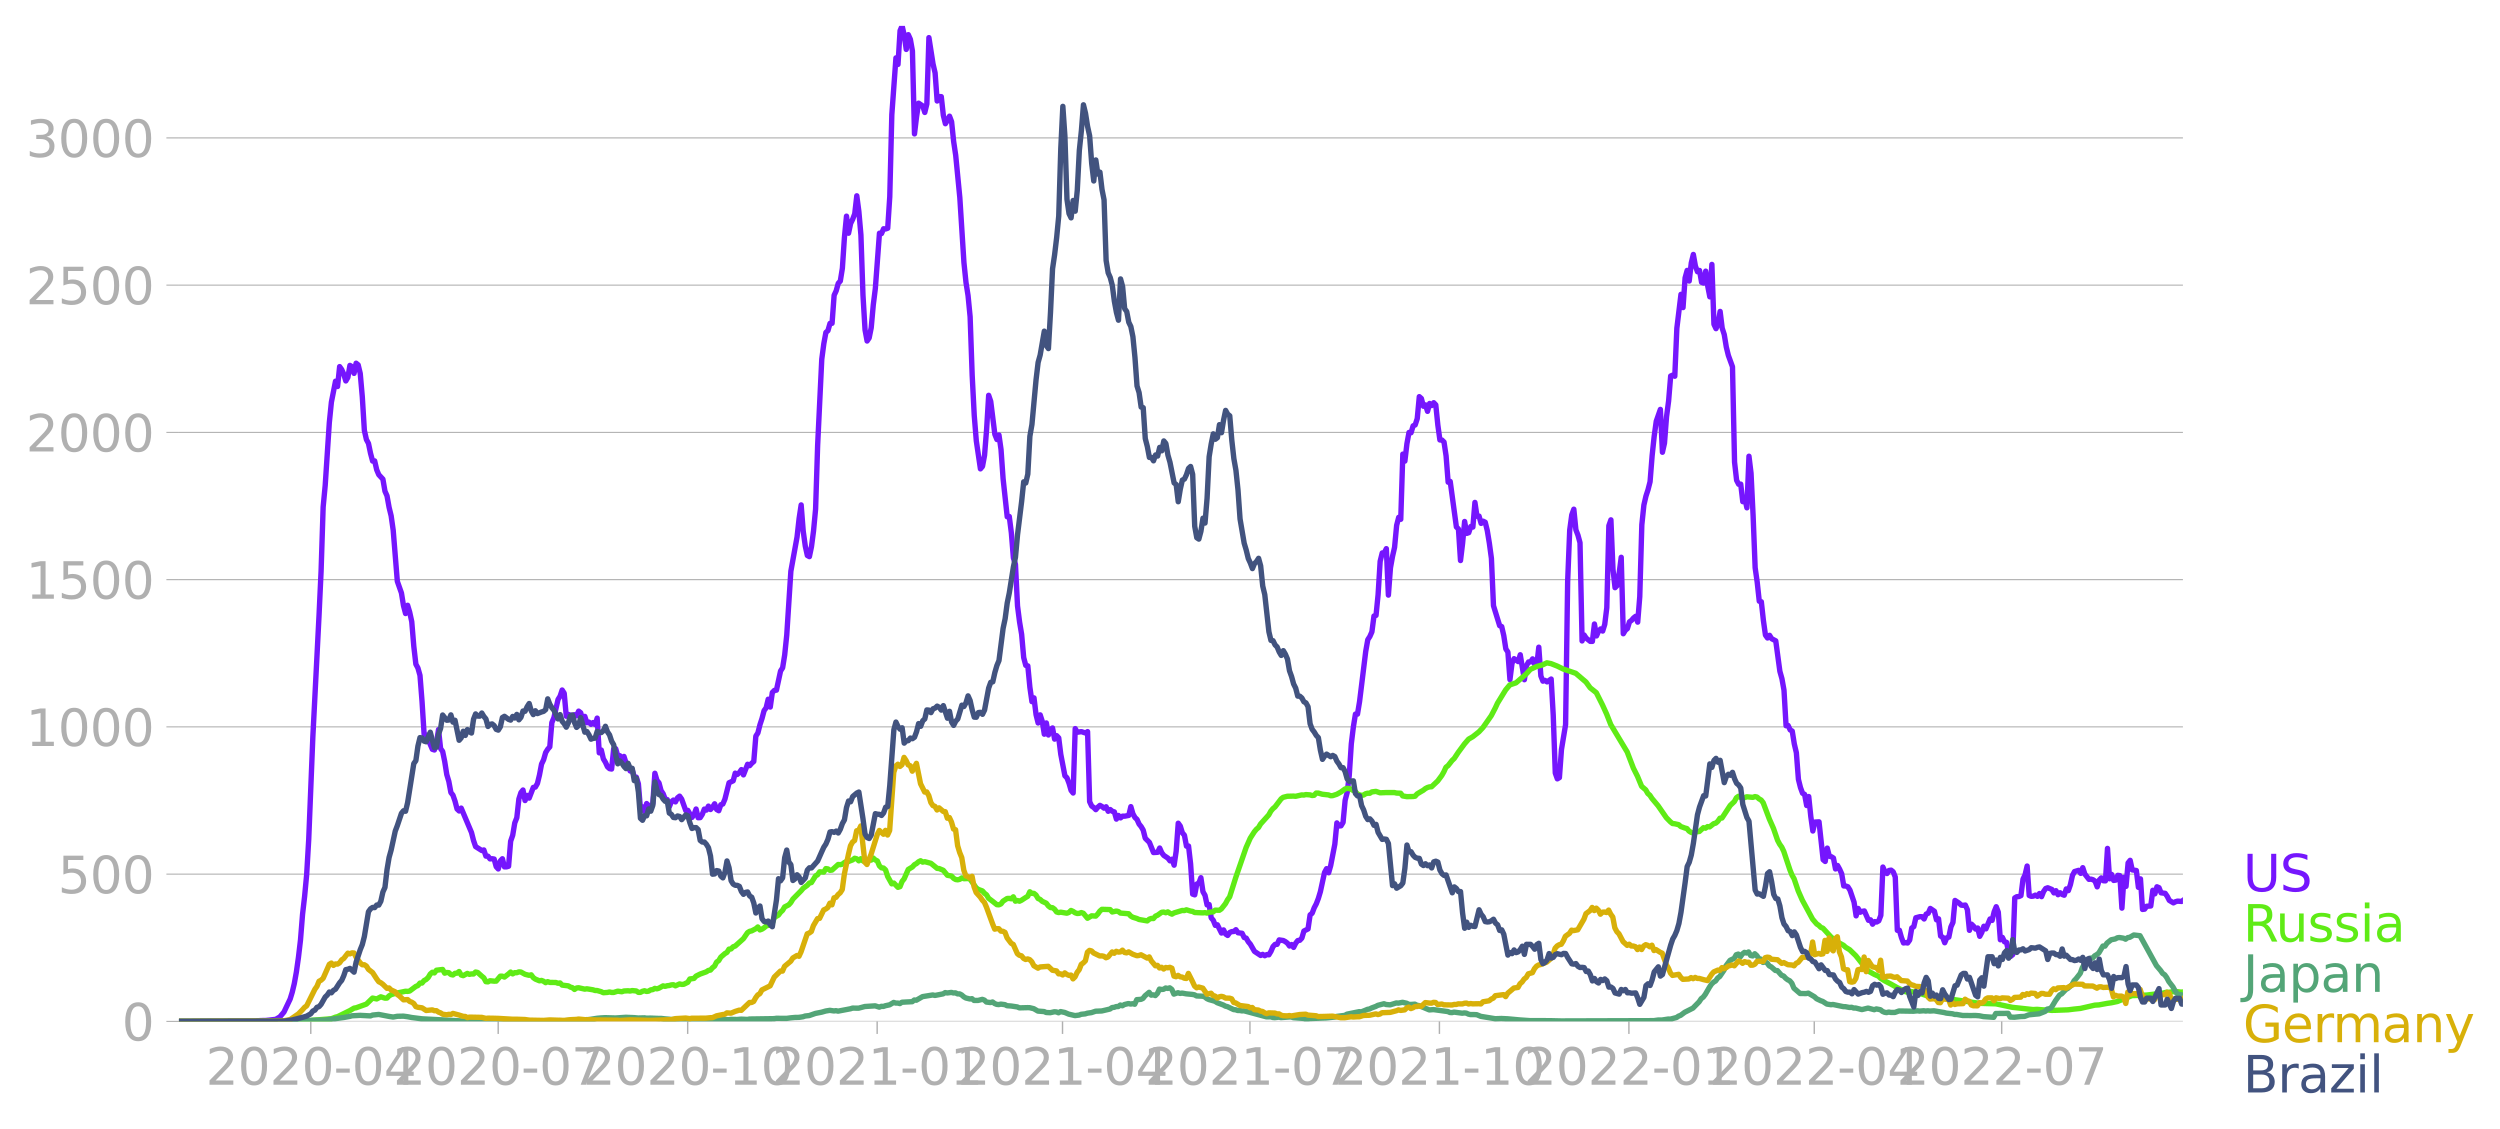 <svg xmlns:xlink="http://www.w3.org/1999/xlink" width="928.157" height="419.069" viewBox="0 0 696.117 314.302" xmlns="http://www.w3.org/2000/svg"><defs><style>*{stroke-linejoin:round;stroke-linecap:butt}</style></defs><g id="figure_1"><path d="M0 314.302h696.117V0H0v314.302z" style="fill:none" id="patch_1"/><g id="axes_1"><path d="M49.83 284.4h558V7.2h-558v277.2z" style="fill:none" id="patch_2"/><g id="matplotlib.axis_1"><g id="xtick_1"><g id="line2d_1"><defs><path id="m1619342233" d="M0 0v3.5" style="stroke:#b0b0b0;stroke-width:.4"/></defs><use xlink:href="#m1619342233" x="86.533" y="284.4" style="fill:#b0b0b0;stroke:#b0b0b0;stroke-width:.4"/></g><g style="fill:#b0b0b0" transform="matrix(.14 0 0 -.14 57.285 302.038)" id="text_1"><defs><path id="DejaVuSans-32" d="M1228 531h2203V0H469v531q359 372 979 998 621 627 780 809 303 340 423 576 121 236 121 464 0 372-261 606-261 235-680 235-297 0-627-103-329-103-704-313v638q381 153 712 231 332 78 607 78 725 0 1156-363 431-362 431-968 0-288-108-546-107-257-392-607-78-91-497-524-418-433-1181-1211z" transform="scale(.016)"/><path id="DejaVuSans-30" d="M2034 4250q-487 0-733-480-245-479-245-1442 0-959 245-1439 246-480 733-480 491 0 736 480 246 480 246 1439 0 963-246 1442-245 480-736 480zm0 500q785 0 1199-621 414-620 414-1801 0-1178-414-1799Q2819-91 2034-91q-784 0-1198 620-414 621-414 1799 0 1181 414 1801 414 621 1198 621z" transform="scale(.016)"/><path id="DejaVuSans-2d" d="M313 2009h1684v-512H313v512z" transform="scale(.016)"/><path id="DejaVuSans-34" d="M2419 4116 825 1625h1594v2491zm-166 550h794V1625h666v-525h-666V0h-628v1100H313v609l1940 2957z" transform="scale(.016)"/></defs><use xlink:href="#DejaVuSans-32"/><use xlink:href="#DejaVuSans-30" x="63.623"/><use xlink:href="#DejaVuSans-32" x="127.246"/><use xlink:href="#DejaVuSans-30" x="190.869"/><use xlink:href="#DejaVuSans-2d" x="254.492"/><use xlink:href="#DejaVuSans-30" x="290.576"/><use xlink:href="#DejaVuSans-34" x="354.199"/></g></g><g id="xtick_2"><use xlink:href="#m1619342233" x="138.72" y="284.4" style="fill:#b0b0b0;stroke:#b0b0b0;stroke-width:.4" id="line2d_2"/><g style="fill:#b0b0b0" transform="matrix(.14 0 0 -.14 109.472 302.038)" id="text_2"><defs><path id="DejaVuSans-37" d="M525 4666h3000v-269L1831 0h-659l1594 4134H525v532z" transform="scale(.016)"/></defs><use xlink:href="#DejaVuSans-32"/><use xlink:href="#DejaVuSans-30" x="63.623"/><use xlink:href="#DejaVuSans-32" x="127.246"/><use xlink:href="#DejaVuSans-30" x="190.869"/><use xlink:href="#DejaVuSans-2d" x="254.492"/><use xlink:href="#DejaVuSans-30" x="290.576"/><use xlink:href="#DejaVuSans-37" x="354.199"/></g></g><g id="xtick_3"><use xlink:href="#m1619342233" x="191.481" y="284.4" style="fill:#b0b0b0;stroke:#b0b0b0;stroke-width:.4" id="line2d_3"/><g style="fill:#b0b0b0" transform="matrix(.14 0 0 -.14 162.233 302.038)" id="text_3"><defs><path id="DejaVuSans-31" d="M794 531h1031v3560L703 3866v575l1116 225h631V531h1031V0H794v531z" transform="scale(.016)"/></defs><use xlink:href="#DejaVuSans-32"/><use xlink:href="#DejaVuSans-30" x="63.623"/><use xlink:href="#DejaVuSans-32" x="127.246"/><use xlink:href="#DejaVuSans-30" x="190.869"/><use xlink:href="#DejaVuSans-2d" x="254.492"/><use xlink:href="#DejaVuSans-31" x="290.576"/><use xlink:href="#DejaVuSans-30" x="354.199"/></g></g><g id="xtick_4"><use xlink:href="#m1619342233" x="244.241" y="284.4" style="fill:#b0b0b0;stroke:#b0b0b0;stroke-width:.4" id="line2d_4"/><g style="fill:#b0b0b0" transform="matrix(.14 0 0 -.14 214.993 302.038)" id="text_4"><use xlink:href="#DejaVuSans-32"/><use xlink:href="#DejaVuSans-30" x="63.623"/><use xlink:href="#DejaVuSans-32" x="127.246"/><use xlink:href="#DejaVuSans-31" x="190.869"/><use xlink:href="#DejaVuSans-2d" x="254.492"/><use xlink:href="#DejaVuSans-30" x="290.576"/><use xlink:href="#DejaVuSans-31" x="354.199"/></g></g><g id="xtick_5"><use xlink:href="#m1619342233" x="295.855" y="284.4" style="fill:#b0b0b0;stroke:#b0b0b0;stroke-width:.4" id="line2d_5"/><g style="fill:#b0b0b0" transform="matrix(.14 0 0 -.14 266.607 302.038)" id="text_5"><use xlink:href="#DejaVuSans-32"/><use xlink:href="#DejaVuSans-30" x="63.623"/><use xlink:href="#DejaVuSans-32" x="127.246"/><use xlink:href="#DejaVuSans-31" x="190.869"/><use xlink:href="#DejaVuSans-2d" x="254.492"/><use xlink:href="#DejaVuSans-30" x="290.576"/><use xlink:href="#DejaVuSans-34" x="354.199"/></g></g><g id="xtick_6"><use xlink:href="#m1619342233" x="348.042" y="284.4" style="fill:#b0b0b0;stroke:#b0b0b0;stroke-width:.4" id="line2d_6"/><g style="fill:#b0b0b0" transform="matrix(.14 0 0 -.14 318.794 302.038)" id="text_6"><use xlink:href="#DejaVuSans-32"/><use xlink:href="#DejaVuSans-30" x="63.623"/><use xlink:href="#DejaVuSans-32" x="127.246"/><use xlink:href="#DejaVuSans-31" x="190.869"/><use xlink:href="#DejaVuSans-2d" x="254.492"/><use xlink:href="#DejaVuSans-30" x="290.576"/><use xlink:href="#DejaVuSans-37" x="354.199"/></g></g><g id="xtick_7"><use xlink:href="#m1619342233" x="400.802" y="284.4" style="fill:#b0b0b0;stroke:#b0b0b0;stroke-width:.4" id="line2d_7"/><g style="fill:#b0b0b0" transform="matrix(.14 0 0 -.14 371.554 302.038)" id="text_7"><use xlink:href="#DejaVuSans-32"/><use xlink:href="#DejaVuSans-30" x="63.623"/><use xlink:href="#DejaVuSans-32" x="127.246"/><use xlink:href="#DejaVuSans-31" x="190.869"/><use xlink:href="#DejaVuSans-2d" x="254.492"/><use xlink:href="#DejaVuSans-31" x="290.576"/><use xlink:href="#DejaVuSans-30" x="354.199"/></g></g><g id="xtick_8"><use xlink:href="#m1619342233" x="453.563" y="284.4" style="fill:#b0b0b0;stroke:#b0b0b0;stroke-width:.4" id="line2d_8"/><g style="fill:#b0b0b0" transform="matrix(.14 0 0 -.14 424.315 302.038)" id="text_8"><use xlink:href="#DejaVuSans-32"/><use xlink:href="#DejaVuSans-30" x="63.623"/><use xlink:href="#DejaVuSans-32" x="127.246"/><use xlink:href="#DejaVuSans-32" x="190.869"/><use xlink:href="#DejaVuSans-2d" x="254.492"/><use xlink:href="#DejaVuSans-30" x="290.576"/><use xlink:href="#DejaVuSans-31" x="354.199"/></g></g><g id="xtick_9"><use xlink:href="#m1619342233" x="505.176" y="284.4" style="fill:#b0b0b0;stroke:#b0b0b0;stroke-width:.4" id="line2d_9"/><g style="fill:#b0b0b0" transform="matrix(.14 0 0 -.14 475.928 302.038)" id="text_9"><use xlink:href="#DejaVuSans-32"/><use xlink:href="#DejaVuSans-30" x="63.623"/><use xlink:href="#DejaVuSans-32" x="127.246"/><use xlink:href="#DejaVuSans-32" x="190.869"/><use xlink:href="#DejaVuSans-2d" x="254.492"/><use xlink:href="#DejaVuSans-30" x="290.576"/><use xlink:href="#DejaVuSans-34" x="354.199"/></g></g><g id="xtick_10"><use xlink:href="#m1619342233" x="557.363" y="284.4" style="fill:#b0b0b0;stroke:#b0b0b0;stroke-width:.4" id="line2d_10"/><g style="fill:#b0b0b0" transform="matrix(.14 0 0 -.14 528.115 302.038)" id="text_10"><use xlink:href="#DejaVuSans-32"/><use xlink:href="#DejaVuSans-30" x="63.623"/><use xlink:href="#DejaVuSans-32" x="127.246"/><use xlink:href="#DejaVuSans-32" x="190.869"/><use xlink:href="#DejaVuSans-2d" x="254.492"/><use xlink:href="#DejaVuSans-30" x="290.576"/><use xlink:href="#DejaVuSans-37" x="354.199"/></g></g></g><g id="matplotlib.axis_2"><g id="ytick_1"><path d="M49.83 284.4h558" clip-path="url(#pe554ccdfec)" style="fill:none;stroke:#b0b0b0;stroke-width:.3;stroke-linecap:square" id="line2d_11"/><g id="line2d_12"><defs><path id="m7ef4604042" d="M0 0h-3.5" style="stroke:#b0b0b0;stroke-width:.3"/></defs><use xlink:href="#m7ef4604042" x="49.83" y="284.4" style="fill:#b0b0b0;stroke:#b0b0b0;stroke-width:.3"/></g><use xlink:href="#DejaVuSans-30" style="fill:#b0b0b0" transform="matrix(.14 0 0 -.14 33.922 289.719)" id="text_11"/></g><g id="ytick_2"><path d="M49.83 243.4h558" clip-path="url(#pe554ccdfec)" style="fill:none;stroke:#b0b0b0;stroke-width:.3;stroke-linecap:square" id="line2d_13"/><use xlink:href="#m7ef4604042" x="49.83" y="243.399" style="fill:#b0b0b0;stroke:#b0b0b0;stroke-width:.3" id="line2d_14"/><g style="fill:#b0b0b0" transform="matrix(.14 0 0 -.14 16.108 248.718)" id="text_12"><defs><path id="DejaVuSans-35" d="M691 4666h2478v-532H1269V2991q137 47 274 70 138 23 276 23 781 0 1237-428 457-428 457-1159 0-753-469-1171Q2575-91 1722-91q-294 0-599 50Q819 9 494 109v635q281-153 581-228t634-75q541 0 856 284 316 284 316 772 0 487-316 771-315 285-856 285-253 0-505-56-251-56-513-175v2344z" transform="scale(.016)"/></defs><use xlink:href="#DejaVuSans-35"/><use xlink:href="#DejaVuSans-30" x="63.623"/><use xlink:href="#DejaVuSans-30" x="127.246"/></g></g><g id="ytick_3"><path d="M49.83 202.399h558" clip-path="url(#pe554ccdfec)" style="fill:none;stroke:#b0b0b0;stroke-width:.3;stroke-linecap:square" id="line2d_15"/><use xlink:href="#m7ef4604042" x="49.83" y="202.399" style="fill:#b0b0b0;stroke:#b0b0b0;stroke-width:.3" id="line2d_16"/><g style="fill:#b0b0b0" transform="matrix(.14 0 0 -.14 7.2 207.717)" id="text_13"><use xlink:href="#DejaVuSans-31"/><use xlink:href="#DejaVuSans-30" x="63.623"/><use xlink:href="#DejaVuSans-30" x="127.246"/><use xlink:href="#DejaVuSans-30" x="190.869"/></g></g><g id="ytick_4"><path d="M49.83 161.398h558" clip-path="url(#pe554ccdfec)" style="fill:none;stroke:#b0b0b0;stroke-width:.3;stroke-linecap:square" id="line2d_17"/><use xlink:href="#m7ef4604042" x="49.83" y="161.398" style="fill:#b0b0b0;stroke:#b0b0b0;stroke-width:.3" id="line2d_18"/><g style="fill:#b0b0b0" transform="matrix(.14 0 0 -.14 7.2 166.717)" id="text_14"><use xlink:href="#DejaVuSans-31"/><use xlink:href="#DejaVuSans-35" x="63.623"/><use xlink:href="#DejaVuSans-30" x="127.246"/><use xlink:href="#DejaVuSans-30" x="190.869"/></g></g><g id="ytick_5"><path d="M49.83 120.397h558" clip-path="url(#pe554ccdfec)" style="fill:none;stroke:#b0b0b0;stroke-width:.3;stroke-linecap:square" id="line2d_19"/><use xlink:href="#m7ef4604042" x="49.83" y="120.397" style="fill:#b0b0b0;stroke:#b0b0b0;stroke-width:.3" id="line2d_20"/><g style="fill:#b0b0b0" transform="matrix(.14 0 0 -.14 7.2 125.716)" id="text_15"><use xlink:href="#DejaVuSans-32"/><use xlink:href="#DejaVuSans-30" x="63.623"/><use xlink:href="#DejaVuSans-30" x="127.246"/><use xlink:href="#DejaVuSans-30" x="190.869"/></g></g><g id="ytick_6"><path d="M49.83 79.396h558" clip-path="url(#pe554ccdfec)" style="fill:none;stroke:#b0b0b0;stroke-width:.3;stroke-linecap:square" id="line2d_21"/><use xlink:href="#m7ef4604042" x="49.83" y="79.396" style="fill:#b0b0b0;stroke:#b0b0b0;stroke-width:.3" id="line2d_22"/><g style="fill:#b0b0b0" transform="matrix(.14 0 0 -.14 7.2 84.715)" id="text_16"><use xlink:href="#DejaVuSans-32"/><use xlink:href="#DejaVuSans-35" x="63.623"/><use xlink:href="#DejaVuSans-30" x="127.246"/><use xlink:href="#DejaVuSans-30" x="190.869"/></g></g><g id="ytick_7"><path d="M49.83 38.396h558" clip-path="url(#pe554ccdfec)" style="fill:none;stroke:#b0b0b0;stroke-width:.3;stroke-linecap:square" id="line2d_23"/><use xlink:href="#m7ef4604042" x="49.83" y="38.396" style="fill:#b0b0b0;stroke:#b0b0b0;stroke-width:.3" id="line2d_24"/><g style="fill:#b0b0b0" transform="matrix(.14 0 0 -.14 7.2 43.715)" id="text_17"><defs><path id="DejaVuSans-33" d="M2597 2516q453-97 707-404 255-306 255-756 0-690-475-1069Q2609-91 1734-91q-293 0-604 58T488 141v609q262-153 574-231 313-78 654-78 593 0 904 234t311 681q0 413-289 645-289 233-804 233h-544v519h569q465 0 712 186t247 536q0 359-255 551-254 193-729 193-260 0-557-57-297-56-653-174v562q360 100 674 150t592 50q719 0 1137-327 419-326 419-882 0-388-222-655t-631-370z" transform="scale(.016)"/></defs><use xlink:href="#DejaVuSans-33"/><use xlink:href="#DejaVuSans-30" x="63.623"/><use xlink:href="#DejaVuSans-30" x="127.246"/><use xlink:href="#DejaVuSans-30" x="190.869"/></g></g></g><path d="m49.83 284.4 20.072-.082 2.867-.152 1.147-.012 1.147-.117 1.72-.211 1.148-.668 1.147-1.37 1.72-3.632.574-1.874.573-2.413.574-3.198.573-4.042.574-4.873.573-7.146.574-5.002.573-6.092.573-9.793 1.147-28.536 1.72-33.75.574-12.37.574-17.888.573-6.033 1.147-17.49.574-5.67 1.147-5.834.573 1.465.574-5.53.573.809.574 1.288.573 1.886.574-.984.573-3.338.574.351.573 1.863.574-2.823.573.468.574 2.39.573 6.466.574 9.372.573 2.565.574 1.066.573 2.765.574 2.155.573-.046.573 2.483.574 1.359 1.147 1.242.573 3.35.574 1.3.573 3.187.574 2.366.573 4.03 1.147 14.21 1.147 3.256.574 3.538.573 2.179.574-2.296.573 1.92.574 2.637.573 6.876.574 4.967.573 1.066.574 2.062.573 7.286.574 9.079.573.21 1.72 3.995.574.188.574-1.957.573-3.725.573 5.295.574.797.573 2.8.574 3.631.573 1.91.574 3.104.573.726.574 1.664.573 2.19.574.55.573-.796 2.868 6.795.573 2.249.574 1.675 1.72 1.09.574-.153.573 1.71.574.024.573.75.574-.047.573.093.574 2.133.573.62.574-2.237.573-.598.573 2.25h.574l.573-.164.574-6.97.573-1.652.574-3.444.573-1.453.574-5.213.573-1.78.574-.715.573 2.929.574-1.418.573.738 1.147-2.975.574-.094.573-1.007.574-2.367.573-3.034.574-1.195.573-2.015.574-.925.573-.656.574-6.76.573-1.358 1.147-5.06.574-.926.573-1.722.574.902.573 6.396.573-.504.574.2.573 1.276.574-1.394.573.305.574-1.3.573.444.574 2.11.573-1.09.574 1.757.573-.164.574.62.573-.491.574.562.573-1.804.574 9.664.573-.773.574 2.46.573.937.574 1.266.573.515.574.105.573-5.564.574-.082.573 1.992.574-.059.573.773.574-.562.573 1.792 1.147 2.25.573-.317.574 1.968.573.07.574 1.851.573 6.959.574-.55.573 1.323.574-2.226 1.147 1.125.573-1.148.574-8.411.573 1.968.574.703.573 2.155.574.855.573 1.511.574.13.573 2.002.574-1.382.573-.48.574.504.573-1.137.574-.457.573.82 1.147 3.21.574-.07 1.147 1.968.573-.762.574-1.581.573 2.425.573-.035.574-.902.573-1.465.574.27.573-1.101.574.937.573-.621.574-.96.573 1.58.574.34.573-1.651.574-.223.573-1.359 1.147-4.545 1.147-.55.574-2.132.573.363.574-.516.573-.832.574 1.465 1.147-2.952.573.386.574-.667.573-.492.574-7.064.573-.89.574-2.285.573-1.745.573-2.18.574-.784.573-2.39.574 2.179.573-4.053.574-.586.573-.07 1.147-5.33.574-.89.573-3.574.574-5.54 1.147-17.783 1.72-9.512.574-5.155.573-3.795.574 7.321.573 4.147.574 2.613.573.316.574-2.753.573-4.381.574-6.092.573-17.817 1.147-23.921.574-4.335.573-3.116.573-.515.574-2.003.573-.036.574-7.813.573-1.23.574-2.085.573-.633.574-3.561.573-8.599.574-5.904.573 4.745.574-2.706.573-1.172.574-1.534.573-5.002.574 4.346.573 6.548.574 16.763.573 9.665.574 3.104.573-.843.574-2.859.573-6.349.574-4.58 1.147-15.381.573.093.574-1.335.573.059.574-.2.573-8.762.573-22.855 1.147-15.815.574 1.816.573-9.395.574-1.347.573 2.589.574 3.971.573-4.1.574 1.289.573 3.256.574 23.078.573-4.768.574-3.784 1.147.773.573 1.804.574-2.366.573-18.462 1.147 7.322.574 2.495.573 7.825.574-1.23.573.023.574 5.202.573 2.33.574-.936.573-1.16.574 1.523.573 5.506.573 3.854 1.147 11.785 1.147 18.098.574 5.565.573 3.631.574 5.893.573 16.295.574 11.187.573 7.064 1.147 7.802.574-.68.573-3.08.574-7.229.573-9.488.574 1.687 1.147 9.172.573 1.44.574-1.253.573 4.054.574 8.118 1.147 10.601.573-.082.574 4.51.573 7.03.574 1.791.573 11.563.574 4.486.573 3.433.573 6.466.574 2.179.573.14.574 5.952.573 4.006.574-1.043.573 4.674.574 2.308.573-2.25.574 1.77.573 3.608.574-3.128.573 3.35.574-1.558.573-.398.574 3.104.573-.96.574.62.573 4.581 1.147 5.963.574.574.573 1.511.574 2.003.573.715.574-17.935.573 1.019 1.147-.176 1.147.387.573-.387.574 19.505.573 1.23.574.387.573.597.574-.68.573-.503.574.316.573.457.574-.387.573 1.254.574-.48.573.48.574.176.573 2.003.574-1.008.573.668.574-.48.573.011 1.147-.222.574-2.437.573 1.992.574 1.03.573.54.574 1.288.573.703.574.984.573 2.273 1.147 1.136 1.147 2.835 1.147-.07.573-1.184.574 1.312.573.738 1.147.762.574.75.573-.457.574 1.663.573-3.877.574-7.802.573.796.574 1.875.573.667.574 3.046.573-.035.574 4.967.573 8.423.574.199.573-3 .574-.257.573-1.511.574 3.9.573 1.008.574 2.671.573-.105.574 3.702.573.68.573 1.417.574-.164 1.147 2.296.573-.867.574 1.148.573.386.574-.82.573-.246.574-.035.573-.492.574.844 1.147.152.573 1.171.574.176.573 1.007.574.68 1.147 2.003 1.72 1.136.574-.304.573.375.574-.317.573.059.574-.949.573-1.335.574-.61.573-.023.573-1.23 1.147.176.574.304.573.434.574.785.573-.41.574.796.573-1.148.574-.75.573-.082.574-.609.573-1.968 1.147-.585.574-3.913.573-.457.574-1.523.573-1.09.574-1.499.573-1.91 1.147-5.318.574-1.066.573 1.137.574-2.015 1.147-5.94.573-5.927.574.855.573-.047.573-.949.574-6.15.573-2.202.574-4.686.573-8.832.574-4.721.573-3.562h.574l.573-3.467 1.72-13.999.574-3.257.574-.89.573-1.3.574-4.405.573-.176.574-5.751.573-9.302.574-2.33.573-.024.574-1.172.573 12.933.574-7.59.573-3.187.574-2.53.573-6.104.574-2.237.573.539.574-18.146.573 1.944.574-4.873.573-3.104.573.082.574-1.921.573-.258.574-1.757.573-6.115.574.504.573 2.167.574-.375.573 1.792.574-2.19.573.574.574-.785.573.597.574 5.635.573 4.135.574.023.573.563.574 3.854.573 7.321.574-.21 1.72 12.675.574.574.573 8.774.574-4.721.573-6.15.574 3.315.573-.2.574-1.721.573.164.573-6.865.574 3.854.573-.047.574 2.027.573-.61.574.294.573 2.33.574 3.503.573 4.218.574 13.178 1.72 5.565.574.258.573 2.506.574 3.714.573.878.574 7.662.573-4.557.574-1.265 1.147.808.573-1.898 1.147 6.947.574-3.866.573-1.078.574-.011.573-.844.574 1.523.573.34.573-5.12.574 8.002.573 1.452.574-.21.573.41 1.147-.786.574 9.993.573 16.178.574 1.616.573-.34.574-7.825 1.147-6.923.573-39.841.574-14.327.573-4.24.574-1.582.573 5.728.574 1.5.573 2.109.574 27.341.573-1.652.574.879 1.147.902h.573l.574-4.838.573 3.315.574-1.3.573-.644.573.585.574-1.85.573-4.651.574-22.832.573-1.628.574 13.764.573 5.12.574-.586.573-3.444.574-4.428.573 21.285.574-.96.573-.48.574-1.864.573-.421.574-.668.573-.457.574 1.617.573-7.1.574-19.996.573-5.494.574-2.495.573-1.769.574-2.237.573-7.24.574-5.424.573-4.182 1.147-3.292.574 11.926.573-2.542.573-7.38.574-4.358.573-6.947.574-.246.573.305.574-13.355 1.147-9.442.573 3.679.574-8.26.573-2.084.574 2.952.573-5.026.574-2.366.573 3.21.574 1.593.573-.352.574 3.304.573.21.574-3.315.573 4.183.574 2.963.573-9.02.574 16.658.573 1.218.574-1.358.573-3.433.574 4.65.573 1.782.574 3.49.573 2.332 1.147 3.163.573 26.533.574 5.072.573 1.101.574-.035.573 4.885.574-.855.573 2.565.574-14.361.573 4.72.574 11.727.573 14.608.574 4.03.573 5.283.574.152.573 5.201.574 4.089.573.796.574-.738.573.937 1.147.598 1.147 8.493.574 2.05.573 3.21.574 9.887.573-.07.574 1.23.573.327.574 3.585.573 2.437.573 7.415.574 2.296.573 1.57.574.316.573 3.104.574-2.495.573 5.53.574 4.064.573-2.483 1.147-.07 1.147 10.554.574.48.573-3.713.574 2.25.573.151.574.364.573 3.034.574-.96.573 1.03.574 1.277.573 3.385.574.024.573.21.574.914 1.147 3.374.573 3.807.574-2.05.573 1.043.573-.246.574-.106 1.147 2.601.573-.129.574 1.207.573-.715.574.106.573-.34.574-1.511.573-13.448.574 1.312.573.492.574-.856.573-.082.574.469.573 1.43.574 14.853.573-.023.574 2.038.573 1.5.574-.083.573.094.574-.808.573-3.362.574-.387.573-2.472 1.147-.304.574.023.573.621.573-1.359.574-.234.573-1.335 1.147.784.574 2.379.573-.282.574 4.803.573.328.574 1.535.573-1.37.574-.2.573-2.835.574-1.265.573-6.103 1.147.75.574.55.573.059.574-.082.573 1.3.574 5.74.573-1.71.574.562.573.797.574-.293.573 2.308.574-1.078.573-1.722.574.726 1.146-2.753.574.399.573-2.402.574-1.406.573 1.5.574 7.696.573-.656.574 1.218.573.153.574 2.577.573 1.335.574-.48.573-15.803.574-.34.573-.035.574-.269.573-4.58.574-1.207.573-2.437.574 8.189.573.246.574-.059.573-.28.574.339.573-.785.574.867.573-1.441.574-.82.573-.21 1.147.468.574.96.573-.609.573 1.113.574-.539.573.469.574.21.573-1.745.574.469.573-1.664.574-2.565.573-1.078 1.147-.34.574.844.573-1.582.574 1.77 1.147 1.475.573-.058.574.175.573.399.574 1.57.573-1.887.574-.597.573.785.574.035.573-9.032.574 8.458.573-1.218.574 1.675.573-.094.574-1.324.573.082.573 9.044.574-8.575.573 2.518.574-6.524.573-.727.574 2.66 1.147.175.573 4.686.574-2.355.573 8.505.574-.07.573-.809 1.147-.082.574-4.37.573.985.574-1.956.573.246.574 1.429 1.147.152.573.832.574 1.124 1.147.692.573-.317.574-.164 1.147.082.573-.433h0" clip-path="url(#pe554ccdfec)" style="fill:none;stroke:#7516fd;stroke-width:1.5;stroke-linecap:square" id="line2d_25"/><path d="m49.83 284.4 35.556-.094 1.72-.222 5.162-.422 1.147-.445.573-.129 3.441-1.699 1.147-.68.574-.093 2.867-1.03 1.72-1.676 1.147.246 1.147-.597 1.147.375.574-.024.573-.597.574-.352 1.147-.351 2.867-.598.574.036.573-.094 1.72-1.289.574-.234.574-.691.573-.012.574-.691.573-.305.574-.55.573-.96.574-.493.573.176.574-.75 1.72-.21.573 1.03.574-.187.573.047.574.515.573.129.574-.457.573-.047.574-.457.573.973.574.175 1.147-.62.573.257.574-.117.573.023.574-.55.573.117 1.147 1.03.574.47.573 1.066.574.058.573-.316 1.147.117.574-.012 1.147-1.37h.573l.573.246 1.147-.879.574-.515.573.503.574-.34.573.024.574-.246.573.047 1.147.632 1.147.293.574-.14.573.773.574.41 1.147.48.573-.105.574.234.573.387.574-.281.573.21 1.72.024.574.222.574-.093.573.597 1.72.211.574.34.573.164.574.492.573-.399.574-.07 1.72.387.574-.094 1.72.281.574.188.573.011 1.147.328.574.281 1.147-.082.573-.128.574.128.573.012 1.147-.363 1.147.164.574-.21 1.147-.06.573.07.573-.128 1.147.105.574.387.573.012.574-.305.573-.152.574.199.573-.094.574-.351.573-.07.574-.34.573.129.574-.188 1.147-.644.573.14.574-.175.573-.059.574-.175.573-.047.574.304 1.147-.527.573.129.574-.023 1.147-.563.573-.925 1.147-.152.574-.645 1.146-.574 1.72-.62.574-.387.574-.094.573-.656.574-.457.573-1.136.574-.375.573-.972 1.147-.996.574-.328.573-.914.574-.058.573-.598.574-.199 2.294-2.062 1.147-1.675.573-.363.574-.129 1.147-.597.573-.492.574.82.573-.211.573-.363.574-.504.573-.187.574-.07.573-.493.574-1.64 1.147-.656.573-.785.574-.527.573-.96 1.147-.586.574-.633.573-.96 2.294-2.331.574-.68 1.147-.832.573-.644.574-.117 1.147-1.851.573-.328.574-.82 1.147.082.573-.972.573.082.574.398.573-.07 1.72-1.558.574.058.574-.14.573-.445.574-.293.573-.012 1.147-.445.574-.457.573.152.574.563.573-.586.574.597.573.235.574-.504 1.147.058.573-.574.574.527.573.282.574 1.37.573.54.574.07.573.527.574 1.804 1.146 2.061.574-.222 1.147 1.195.573-.188.574-1.452.573-.727 1.147-2.612 1.147-.691.574-.633.573-.316.574-.504.573-.28.574.386.573-.13 1.72.458 1.148.925.573.48.574.059 1.147.48 1.147 1.394 1.147.211.573.621.573.34.574.082.573-.13.574-.397.573.222 1.147-.047.574.153 1.72 2.46.574.41 1.147.421.573.656.574.446.573.948 1.147.867 1.147.914.574.047.573-.258.574-.761 1.147-.75.573-.023.574.105.573-.539.574 1.207.573-.176.574.187.573-.28 1.147-.75.573-.34.574-1.254.573.446h.574l.573.456.574.961.573.258.574.527 1.147.527.573.761.574.446.573.046.574.422.573.762.574.175.573-.105 1.72.281.574-.223.574-.538.573.257.574.387.573.199.574-.047.573-.21.574.198 1.146 1.383 1.147-.68 1.147.082.574-.585.573-.809.574-.492 2.294.07.573.668 1.147-.257.574.14.573.422 2.294.187.574.645.573.328 1.147.351.574.27 2.294.398.573-.48.573-.211.574.035.573-.68.574-.246 1.147-.82.573-.058.574.187.573-.246.574.387.573.246.574-.34 2.294-.691.573.047.574-.223 1.147.352.573.093.574.305 2.294.105.573-.07.574.129.573-.234 1.147-.106.573-.48 1.147.035.574-.398 1.147-1.465.573-1.077.574-.797 1.72-5.447 2.868-8.306 1.147-2.589 1.147-1.792.573-.691.574-.48.573-.973 2.294-2.553.574-1.043.573-.68.574-.48 1.72-2.26.573-.422 1.147-.293 1.72-.047.574.058 1.72-.386.574.047.574-.14 1.147.081.573.176.574-.059.573-.62h.574l1.147.327 1.72.188.574.222.573-.023 1.147-.375 1.147-.632 1.147-.844.573-.187.574.058.573.235 1.147.62.574.633.573.281.574.129.573-.082.574-.363.573-.152.574.023.573-.375 1.147-.152 1.147.398 1.72-.07h2.295l.573.14 1.147.047.574.75 1.147.2 1.72-.036.573-.082.574-.644 1.147-.691.573-.328.574-.457.573-.305.574-.176.573-.035 1.72-1.616 1.148-1.547.573-1.019.574-1.253.573-.434 1.147-1.464.574-.539 1.147-1.734 1.72-2.33 1.147-1.325 1.147-.667 1.72-1.36 1.147-1.23 2.294-3.28 1.147-2.202.574-1.253 2.294-3.737 1.147-1.37 1.72-.575 2.294-1.98.574-.515 1.147-1.265 1.72-.785 1.72-.48 1.147-.55 1.147.222 1.72.68 1.721.843 3.441 1.171 2.868 2.449 1.147 1.581 1.72 1.37 1.72 3.421 1.147 2.519 1.147 2.929 4.588 7.65 1.72 4.497 1.148 2.285 1.147 2.776 1.147.984.573 1.008.574.492.573.878 1.72 2.05 2.294 3.315 1.147 1.172.574.457.573.058 1.147.258.574.515 1.147.422.573.152.574.692.573.351.574.2.573-.294 1.147-.14 1.147-1.055.574.141.573-.445.574.082 1.147-.902.573-.152.574-.516.573-.843.574-.059 2.294-3.502 1.146-1.09.574-1.054.573-.41.574.304 1.147.082.573-.246 1.72.164.574-.21.574.117.573.515.574.316.573.75 1.72 4.557 1.148 2.6 1.147 3.316.573 1.078.574.808.573 1.206 1.72 5.167.574 1.429.574 1.007 1.146 3.374 1.147 2.6 2.868 5.296 1.147 1.335.573.375.574.574.573.21 2.294 2.496 1.72 1.335 1.721.937.574.54 1.147.702 1.72 1.675 2.294 2.906 1.147 1.358 1.72.938 1.147.492.574.585 1.147.715 1.72.89 1.72.973 2.295 1.136.573.152 1.147-.187 1.147.27.574.07 2.293.737 1.147.223.574.21 1.147-.023 1.147.106 2.867.433 1.147.246 6.882 1.02 4.588.14 4.588.972 5.735.621 1.147-.058 1.72.14 1.147.024 1.147.117 1.147-.024 3.44-.128 1.721-.211 1.72-.176 4.015-.914 1.147-.07 2.294-.422 1.147-.164 1.72-.363 4.015-1.628 4.014-.153 4.588-.55 1.147-.27.574.047 1.147-.187.573.07.574-.058 1.147.128.573-.07h0" clip-path="url(#pe554ccdfec)" style="fill:none;stroke:#5feb16;stroke-width:1.5;stroke-linecap:square" id="line2d_26"/><path d="m49.83 284.4 24.66-.094 2.867-.14 2.868.07 2.294.012 8.028-.235 3.441-.456 1.72-.235 1.721-.316.574-.164 2.294-.117 2.867.152.574-.234 1.72-.176 2.867.55 1.147.176 1.147-.21 1.72-.036 1.148.153 1.147.222 2.867.363 10.896.574 2.868-.035.573-.175 2.294.035 1.147-.047.574.222 2.294.036 3.44.058 2.868-.023 9.75-.082 1.72-.059 1.147.035 4.014-.246 2.867-.082 2.294-.363 1.147-.105 1.147-.059 2.868.082 2.867-.187 2.294.093 1.147.106 1.72-.047.574.094 1.147-.024 2.294.094.573-.012 1.147.13 1.147.093.574.082h1.147l2.294-.047 2.867-.012 1.147.082 5.161.14 1.147-.14 1.72.012.574.023.574-.093 1.72.035 1.147-.094 1.72.082.574-.117 6.882-.105.573-.094 2.868.023 1.147-.152 1.147-.105 1.147-.024 1.147-.176.573-.199 1.147-.129 1.72-.597 1.721-.34 1.147-.328 1.147-.187 1.147.164.573-.07.574.128 3.44-.656.574-.187 1.72.012 1.721-.457 2.868-.188 1.147.364.573-.235.574.035.573-.199 1.147-.246 1.147-.668.573.176h.574l.573.14.574-.374 2.867-.152.574-.469.573.059 1.72-.996 2.868-.469.574.14 2.294-.444.573-.352.574.106 1.147-.153.573.153.573-.035.574.292.573-.011.574.304.573.504.574.34 1.147.28.573-.081.574.492 1.147-.012 1.147-.293.573.2.574.55 1.147.14.573-.163.574.433.573.234.574.059.573-.129 1.147.152.574.293 1.147.082 1.72.258.574.258 2.293-.059.574.012 1.147.28 1.147.669 1.72.129.574.257 1.147.059 1.147-.258.573.047.574.234.573-.328 1.147.235 1.147.48 1.72.398 1.148-.14.573-.223 1.147-.117.573-.188 1.147-.164 1.147-.386 1.72-.07 1.148-.27 1.147-.27.573-.41.574-.058.573-.21.574-.013.573-.421.574.199.573-.34 1.147-.28.574.151.573-.105.574.152.573-1.277 1.147-.082.574-.257.573-.738 1.147-.961.573.785.574-.094.573.211.574-.597.573-1.207.574.105.573-.046.574-.364.573.13.574-.176.573.433.574 1.312 1.147-.387.573.2.574-.094 1.147.21 1.72.165.574.105.573.316 1.72.07.574.2.574.468.573.27 1.147.316.573.176.574.375 1.72.644.574.316.573.14 1.72.82.574.06.574.199.573-.012.574.117.573-.035 6.309 1.699 1.147-.024.573.188.574.046 1.146-.128.574.117 2.294-.164h.573l.574.187 2.867.211.574.14 1.147-.105 4.588-.176 2.294-.234.573-.187 2.294-.293.573-.328 3.441-.703.574.059 1.147-.457.573-.246.574-.094.573-.293 1.147-.422.574-.304 1.72-.445.574.21 1.147.094 1.72-.527.574.047 1.147-.223 1.147.258.573.293.573.047 1.147-.082.574.304.573.094 2.868 1.207 1.147-.094 4.014.55.574.258.573.035.574-.14 2.294.304.573-.082.574.07.573.27.574.129h1.146l.574.023 1.147.469 1.72.281 2.294.375 1.72-.059 1.721.082 3.441.317 2.868.199 1.72-.012 4.014.024 2.868.07 25.807-.082 1.147-.164 1.147-.012 1.72-.27.573.024 1.72-.445.574-.387.574-.222 1.147-.855 2.294-1.16 1.72-1.757.574-.867.573-.445.574-.762 1.147-1.98.573-.866.574-.55.573-.34.574-.809.573-.422 1.147-1.698.574-1.254 1.147-1.558 1.146-.539.574-1.007.573-.187.574.761.573-.797.574-.445.573.176.574-.293.573.984.574.129.573-.61.574.516.573.844.574.14.573.914.574-.129.573.258.574.82.573.293 1.147.995.574.047 1.147 1.3.573.2.574.62.573.434.574.281.573.68.574 1.37 1.72 1.488 1.72.012.574-.117 1.72 1.019.574.539 1.147.55.573.2 1.147.737 1.147.176.574-.059 2.867.598.574.012 1.147.222.573-.058.574.21h.573l1.72.434 1.72-.422 1.721.457.574-.222 1.147.222.573.469.574.246.573.093.574-.152.573.094 1.147.012 1.147-.41 4.015.07 1.147-.117.573.082 1.147-.094.573.082.574-.07.573.07 1.147-.07 2.868.492.573.152 1.72.187.574.176h.574l1.72.305h1.147l1.147.011 1.147-.023 1.147.082 1.147.234 2.867.2.574-1.067 3.44-.035.574 1.031 1.147.047 1.72-.187 1.148-.047 1.147-.434 1.72-.175 1.147-.106 1.72-.68.574-.644.574-.093.573-.34 1.147-1.91 1.147-1.593.573-.304 1.147-1.207.574-.328 1.147-1.019.573-1.078.574-.597 1.147-1.476.573-1.582.574-.96.573-.527.574.046.573-1.218.574-.012.573-.632.574-.328.573-.457 1.147-1.933.574.023.573-.855 1.147-.913 1.147-.235.574-.316.573-.082 1.147.187.573.282.574-.434.573-.082 1.147-.656 1.72.2 4.589 8.34 1.147 1.347.573.82.574.375.573.797.574 1.09 1.147 1.487.573 1.054.574.82.573.27.574.035.573.257h0" clip-path="url(#pe554ccdfec)" style="fill:none;stroke:#53a577;stroke-width:1.5;stroke-linecap:square" id="line2d_27"/><path d="m49.83 284.4 26.38-.094 1.147-.023 1.72-.059 1.721-.328 2.294-1.581 1.147-1.172.574-.656.573-.41 2.294-4.627.573-.808.574-1.406.573-.304.574-.528 1.72-3.889.574-.351.573.644.574-.398.573.035.574-.363.573-.809.574-.386 1.147-1.476.573.187.574-.28.573.046.574 1.171 1.147 1.582.573.515h.574l.573.363.574.926 1.147.89 1.146 1.77.574.784.573.281.574.434 1.147 1.124.573-.105.574.562 1.147.515.573.75.574.398 1.147 1.078 1.147-.07.573.515.574.211.573.375.574.867.573.176 1.147.152 1.147.738 1.72-.164.574.234.574-.011.573.398.573.21.574.376 1.147.152.573-.129.574.059.573-.305 1.72.457 1.148.363.573.023.574.328.573-.14 3.441.07 1.147.281.574-.058 1.147.011 1.72.047 4.014.235h1.147l2.294.082 1.147.164 4.015.082 1.72-.13 4.015.13 1.72-.2 1.72-.082.574-.093 2.294.222.573-.07 1.147.082 6.882.082.574.07 2.867-.164 5.735.14 5.735-.198 1.147-.281 2.867-.164 1.147.164.574-.118h1.72l2.294-.023 1.147-.117.573-.012 1.147-.515 1.72-.352.574-.07.574-.398 1.147.082 1.147-.48 1.147-.364.573.059 2.294-2.19h.574l.573-.294.574-1.042.573-.773.574-.34.573-1.043 2.294-1.148 1.147-2.425 1.72-1.687.574.012.573-1.324 1.72-1.429.574-.89 1.147-.691.574.21.573-1.23 1.72-5.025.574-.234.574-.41.573-1.628 1.147-1.957.574-.07 1.147-2.355.573-.257.573-.41.574-1.207.573.457.574-1.945.573-.152.574-.773.573-.48.574-.903.573-4.24 1.147-5.541.574-2.413.573-1.031.574-.445.573-2.706.574-.118.573-1.218 1.147 10.11.574.62 1.147-2.846 1.72-5.506.574-1.124 1.147 1.054.573-1.078.574 1.289.573-1.242 1.147-16.19.573-1.792.574-.48.573.62.574-.48.573-2.038.574.879.573 1.206.574.235.573 1.51 1.147-2.178 1.147 5.682 1.147 2.307.574-.035.573 1.008.574 1.944.573.844.574.234.573.996.574-.586 1.147.984.573.082.574 1.816.573-.188.574 1.23.573 1.968.573.2.574 4.451.573 1.898.574 1.405.573 3.503.574 1.617.573.152.574.492.573-.55.574 2.963.573 1.547 1.147 1.276.574.856.573.632.574 1.324 1.72 4.697.574 1.418.573-.14.574.023.573.667.574.047.573.305.574 1.523 1.147 1.523.573.304 1.147 2.59.574.444.573.14.573.715.574.305.573-.152.574.199.573.597.574 1.101 1.147.68.573-.34 2.294-.176 1.147 1.09 1.147.187.574.82.573-.011.574.316.573-.574.574.433.573.258.574-.082.573 1.054.574-.574.573-1.23.574-.75.573-1.475.574-.422.573-.574.573-2.39.574-.515.573.152.574.574 1.72.832.574-.035.573.128.574.399.573-.211 1.147-1.406.574.375.573-.55.574.222.573-.059.574-.48.573.633.574.117.573-.281 1.147.656 1.147.421.574-.07.573-.199 1.72.925.574-.328.573 1.102 1.147 1.37.574-.117.573.726.574-.187.573.48.574-.422.573.082.574-.128.573.246.574 2.202.573.164.574-.375.573.398.574.082.573.305.574.082.573-1.406 1.147 2.273.574 1.242.573.48.574-.211 1.147.316 1.147 1.687 1.147-.27.573.657.573.14.574.55.573-.35.574-.13.573.13.574.35 1.147.024.573.188.574 1.007.573.14 1.147.704 2.294.292.574.352.573-.082.574.61 1.147.093.573.304.574.094.573.375.574.234.573-.222 1.72.058.574.235.573-.012.574.363.573.152 1.147.047.574-.094.573.106 2.294-.387 1.72-.093.574.246 2.294.187.574.223 1.72-.036 2.294-.082 2.294.446 1.147-.012 1.72-.258.574.07 1.147-.07h.573l1.147-.363 1.72-.059 1.721-.386.574.187.573-.14.574-.363 2.294-.094 1.72-.457.574-.246.573.152 1.147-.152.574-.562.573-.211.573.41.574-.211.573-.352.574-.011.573-.153.574.141 1.147-1.078 1.147.13.573.034.574-.234.573.047.574.562 1.147-.14.573.222 2.294.047.574-.152.573.011.574-.175 1.147.023.573-.187.574-.047.573.246.574-.117.573.082 1.72-.035.574.058.573-.597 1.72-.281.574-.469.574-.258.573-.69 2.294-.294.574.55.573-.936 1.72-1.453 1.148-.164.573-1.03.574-.493.573-.82.574-.433.573-1.008 1.147-.328.574-1.124.573-.68.573-.34.574-.117 1.72-.69 1.147-.996.574-1.02.573-1.827.574-.644.573-.34.574-.129.573-.925.574-1.3 1.147-.82.573-.88.574.118 1.147-.223 1.72-2.952.574-1.546 1.147-.855.573-.867.574.867.573-.668.574.55.573 1.125.573-.562.574-.035.573.129.574-.668.573 1.136.574.785.573 3.01.574 1.078.573.586 1.147 2.179 1.147 1.043.574-.317.573.492.574.012.573.187.574.797.573-.703.574.691.573-.984.574-.363.573.188.574.398.573-.445.574 1.488.573-.258 1.147.738.574.258 1.146 3.21.574.96.573 1.359.574.656 1.72-.305.574.855.573.54 1.72-.094.574-.387.574.305.573-.352.574.281h.573l1.147.328 1.147.27 1.147-1.758.574-.656 1.147-.503.573.082.574-.773.573.292.574-.269.573-.445 1.147-.316.573.234 1.147-1.347.574.21.573.446.574-.469.573.188.574-.024.573.832.574-.024.573-.28.574-.762.573-.059 1.147.07.574-1.042.573-.152.574.093.573.492 1.72.141 1.148 1.007.573-.222 1.147.597 1.147.082.574.223.573-.703.573-.258 1.147-1.394 1.147-.082.574-.503.573-.223.574-3.468.573 3.527 1.147-.352.574.234.573-.105.574-3.749.573 3.07.574-3.773.573 3 .574.609.573-3.386.574-.527.573 4.194.574 1.429.573 3.28.574.27.573.023.574 3.303.573.153.574-.164.573-.902.574-2.402.573-.129.573.059.574-3.48.573 4.077.574-3.104 1.147 1.757 1.147.234.573.75.574-2.823.573 4.756h.574l.573-.293 1.147-.059.574.258.573.117.574-.164 1.147 1.055 1.72.129.574.667.573.375.574.152.573.282 1.147.058.574.656.573.188.573.34.574 1.745.573.55 1.147-.093.574.269.573.785.574.058.573-1.042 1.147.094.574.023.573 1.57.574-.633.573.48.574-.175 1.72-.059.574-1.23.573.387.574.199.573 1.02.574.222 1.147.011.573-.878.574.093.573-.292.574-.832.573-.305h1.147l.573.809.574-.832 1.147.246.573-.223 1.72.094.574.62.574-.292.573-.55 1.72-.07.574-.739.574.211.573-.433.574.187.573-.351 1.147.093.574.738 1.147-.75.573.024.574.21h1.147l.573-.995.574-.527.573.234.573-.468 1.72-.094.574.187 1.72-.89.574-.281 2.294.059.574.456 1.72.024h.574l1.147.597.573-.363.574-.023.573.187 1.72-.07.574.527.574 2.155.573-.433.574.234h1.146l.574.317.573 1.722.574-3.175.573.68.574-.223h1.147l.573.234.574-1.406.573 1.804 1.147.785 1.72.106.574.129.574-1.324 1.147-.047h1.147l.573-.656.574.223.573 1.452.574.281 1.72-.023.574.328.573-.562h0" clip-path="url(#pe554ccdfec)" style="fill:none;stroke:#d8b009;stroke-width:1.5;stroke-linecap:square" id="line2d_28"/><path d="m49.83 284.4 29.248-.07 2.294-.328 2.867-.727 1.147-.34 1.147-.655.573-.773.574-.235.573-.785.574-.187.573-.644 1.147-2.039.574-.55.573-.844.574.223.573-.68.574-.316 1.147-1.792.573-.668.574-1.289.573-1.71.574-.105.573-.235 1.147 1.043.574-2.776 1.147-3.468.573-1.417.574-2.25 1.147-6.923.573-.796.574-.387.573.047.573-.715.574.012.573-1.066.574-2.577.573-1.277.574-4.932.573-3.397.574-2.073 1.147-5.284.573-1.51 1.147-3.433.574-.715.573.13.574-2.402 1.72-10.883.574-.797.573-4.053.574-2.366.573.093.574.89.573.176 1.147-2.659 1.147 4.323.574-.164.573-3.643.573-1.558.574-3.749 1.147 1.453.573-.059.574-1.43.573 2.016.574-.516 1.147 5.565.573-.656.574-1.851.573 1.16.574-1.629.573.621.574.34.573-3.854.574-1.464.573.597.574.023.573-.867.574.95.573.69.574 2.097.573-.574.574-.128.573.468.574 1.043.573.21.574-.925.573-2.577.573-.34 1.147.855.574.2.573-1.02.574.434.573-.996.574 1.5.573-.692.574-1.757.573.07.574-1.253.573-.902.574 2.05.573 1.03.574-1.065.573.785 1.147-.457.574-.164.573-.492.574-2.987.573 1.487.574.973.573.69 1.147 2.438.574-1.195.573 1.85.574.668.573.973.573-1.172.574-1.956.573-.281.574 2.132.573 1.335.574-.527.573-2.19 1.147 4.053.574-.188.573.914.574 1.218.573-.21.574-.083.573-1.85.574.245.573.059.574-.515.573-1.23.574 1.546.573.855.574 1.745.573.985.574 2.952.573 2.366.574-.808.573.632.574.89.573.621.574-1.464.573 1.382h.573l.574 3.433.573-.668.574 3.83.573 7.322.574.55.573-1.253.574.012.573-1.91.574.621.573-1.616.574-6.525.573 2.284.574 1.23.573.234.574 1.008.573.632.574-.093.573 3.374.574.351.573.867.574.07.573-.48.574.14.573.879 1.147-1.335.574.257.573 1.968.574 1.57.573-.223.574-.023.573.562.573 3.011.574.445h.573l.574.633.573.937.574 2.331.573 5.06.574-.081.573-.926.574.13.573 1.393.574.504.573-1.546.574-3.163.573 1.886.574 3.62.573.937.574.328.573.023.574.281.573 1.43.574.784.573-.539.574-.117.573 1.113.574.352.573 1.604.574 2.788.573-1.335.574-.61.573 3.539.573.75.574.152.573-.246.574 1.054.573.515 1.147-7.438.574-5.928.573.586.574-.832.573-5.623.574-2.108.573 3.315.574.738.573 4.416.574-.445.573-1.148.574.597.573 1.535 1.147-1.242.574-2.19.573-.645.574.047 1.72-1.933 1.147-2.6.574-1.254.573-.867.573-1.323.574-2.039.573-.093.574.199.573-.352.574.528.573-1.031.574-1.594.573-1.03.574-3.421.573-1.828.574.211.573-1.452 1.147-.973.574-.28 1.147 7.45.573 4.252.574.96.573.27.574-.96 1.147-5.951.573.152.574.035.573.305.574-.692.573-1.604.574-.164.573-5.881 1.147-15.557.573-2.097.574 1.242.573.738.574-.387.573 4.264.574-.632.573-.059.574-.714.573.175.574-.41.573-1.534.574-2.261.573.75.574-1.535.573-.515.574-2.507.573.058.574.691.573-1.066.574-.187.573-.55.574.316.573.784.574-1.241 1.147 3.502.573-1.92.574 2.986.573.926.573-1.148.574-.633 1.147-3.842.573.363.574-1.03.573-1.922.574 1.289.573 2.612.574 2.015.573.035.574-1.3.573-.07.574.55.573-1.172 1.147-6.138.574-1.593.573-.14.574-2.59.573-1.956.574-1.37 1.147-8.95.573-2.73.574-4.346.573-2.788 1.147-7.251.574-2.695.573-6.243 1.147-9.313.573-5.46.574.329.573-2.484.574-10.531.573-3.28 1.147-12.453.574-4.826.573-2.074 1.147-6.63.574 4.03.573.82.574-10.004.573-12.195.574-3.924.573-4.803.574-5.951.573-18.837.574-11.726.573 8.305.574 17.572.573 3.983.574 1.183.573-4.838.574 2.975.573-5.775.574-11.14.573-5.494.574-7.205.573 2.355.573 3.643.574 2.647.573 7.697.574 4.861.573-5.845.574 3.924.573-.527.574 4.803.573 2.905.574 16.869.573 3.456.574 1.3.573 2.202.574 4.405.573 3.116.574 2.167.573-11.492.574 2.12.573 6.163.574.796.573 2.987.574 1.195.573 2.823.574 5.81.573 7.908.574 1.85.573 4.03.574.165.573 8.598.574 2.226.573 3.034.573-.012.574.95.573-1.63.574.305.573-2.413.574.95.573-2.742.574.714.573 3.222.574 2.015 1.147 5.74.573.433.574 4.803.573-3.514.574-2.519.573-.28.574-1.22.573-1.756.574-.527.573 2.19.574 14.468.573 3.174.574.387.573-2.144.574-3.678.573 1.359.574-6.924.573-11.55.574-3.561.573-2.812.573 1.511.574-.433.573-3.632.574 2.238.573-3.503.574-2.706.573 1.043.574.457.573 6.817.574 5.12.573 3.233.574 5.482.573 8.06 1.147 6.76.574 1.932.573 2.355.574 1.241.573 1.547.574-1.394.573-.586.574-.879.573 2.097.574 5.611.573 2.402 1.147 10.332.574 2.413.573.082.574 1.172.573.574.573 1.382.574.972.573-1.323.574.984.573 1.335.574 3.28.573 1.593.574 2.085.573 1.149.574 2.225.573.024.574.503.573 1.055.574.316.573 1.054.574 4.756.573 1.547.574.75.573.948.574.61.573 3.526.574 2.518.573-.867.574-.585 1.147.726.573-.363.574.316.573 1.289.574.784.573 1.02h.573l.574 1.1.573 2.04.574.643 1.147-.105.573 3.526.574.656.573-.035.574 2.753.573 1.206.574 1.781.573.89.574-.21.573.644.574 1.16.573-.258.574 2.226 1.147 1.956.573-.106.574.082.573 1.148 1.147 11.738.574-.492.573 1.219 1.147-.692.574-.75.573-4.111.574-6.466.573 1.886.573-.024.574.972.573.598.574.222.573.06.574 1.592.573.399.574-.492.573.538.574-.21.573.831.574-1.687.573-.187.574.246.573 2.226.574 1.007.573.469.574-.117 1.72 4.967.574-1.64.573.445.574.878.573-.035.574 5.963.573 4.264.574-1.687.573 1.44.574-.573.573.27.573.058 1.147-4.65.574 1.24.573.704.574 1.347.573.105.574-.058.573-.281.574-.422.573 1.09.574.456.573 1.57.574-.164.573 1.218 1.147 5.81.574-.714.573.305.574-1.02.573.739.574-.2.573-.656.574-.925.573 2.273.574-2.8 1.147.011.573.586.574.762.573-1.266.573-.374.574 4.486.573 1.172.574-.363.573-.656.574-1.781.573 1.242.574-.188.573-.785.574-.234 1.147.281.573-.363.574.035.573 1.078 1.147 1.78.574.106.573-.164.574.761.573.328.574-.046.573.07.574 1.09.573-.13.574 1.02.573 1.733.574-.68.573.903.574.351.573-.995.573.316.574-.445.573.492.574 1.78.573-.035.574.41.573 1.254 1.147.316.574-1.289.573.34.574-.328.573.914.574-.024.573.141 1.147-.082.574 1.37.573 1.805 1.147-1.933.574-3.28.573-.504.574.469.573-1.57.574-2.214 1.147-1.406.573 2.577.574-.422 2.293-8.2.574-1.71.573-.996.574-1.347.573-1.968.574-3.116 1.147-8.235.573-4.499.574-1.183.573-2.026.574-3.21 1.147-8.013.573-2.155 1.147-3.152.574.082 1.147-8.938.573.973.574-1.933.573-.574.574 1.077.573-.538 1.147 6.208.574-1.675.573-.644.574.28.573-.82.573 1.782.574 1.265.573.48.574.832.573 4.58 1.147 3.643.574 1.02 1.72 19.176.574 1.113.573-.07 1.147.703.574-2.812.573-3.526.574-.504.573 2.753.574 3.55.573 1.136.574.14.573 1.933.574 3.28.573 1.77.574.679.573 1.171.574.223.573 1.148.574-1.043.573.844 1.147 3.49.573 1.172.574-.082.573.375.574 1.511.573.234.574.715.573.14 1.147 1.863.574-1.078 1.147 1.547.573.058.574 1.101 1.147.106.573 1.136.574.598.573.363.574 1.277.573.445.574.785.573.187.574-.012.573.469.574-1.171 1.147 1.253 1.146-.422.574-.105.573-.223.574.246.573-.257.574-1.57.573-.398.574.234.573-.152.574.609.573 2.085.574-.27.573-.117.574.61.573.035.574.398.573-1.242.574-.726.573.152.574.668.573-.668.574-.386.573-.164.574 2.319 1.147 2.929.573-4.311.574 1.1.573-1.03.574.34.573-2.788.573-1.547.574.95.573 4.298.574-.866.573.843.574-.305.573.914.574.082.573-2.46.574 1.148 1.147 1.57.573-.082 1.147-3.76.574-.164 1.147-2.847.573-.422h.574l.573 1.558.574-.468 1.72 5.002.574.421.573-4.662.574-.644.573 2.331 1.147-8.188h1.147l.573 1.932.574-1.019.573 1.64.574-2.378.573.586.574-1.85.573-.622.574 2.12.573-.937.574-4.229.573 3.34.574.21.573-.668.574-.035.573-.304.574.609 1.147-.387.573-.527 1.147.129.574-.235.573-.105 1.72 1.09.574 2.401.574-1.675.573-.129.574.023.573.422.573.047.574.422.573-2.027.574 1.992.573-.258 1.147 1.183.574.047.573.258.574-.094.573-.34.574.363.573-.82.574 3.105.573-2.507.574-.293.573 2.12.574.668.573-1.57.574 1.863.573-2.894.574 3.151.573 1.23h1.147l.574 1.324.573 2.413.574-3.28.573.574.574-.257h1.146l.574-.399.573-2.682.574 4.838.573 1.839.574-1.558h1.147l.573.726.574 2.683.573 1.335h.574l.573-1.066h1.147l.574.914 1.72-3.573.574 4.545h1.147l.573-1.593 1.147 2.566.574-1.957.573-.855h1.147l.574 1.593.573.047h0" clip-path="url(#pe554ccdfec)" style="fill:none;stroke:#42537f;stroke-width:1.5;stroke-linecap:square" id="line2d_29"/><g style="fill:#7516fd" transform="matrix(.14 0 0 -.14 624.57 248.19)" id="text_18"><defs><path id="DejaVuSans-55" d="M556 4666h635V1831q0-750 271-1080 272-329 882-329 606 0 878 329 272 330 272 1080v2835h634V1753q0-912-452-1378Q3225-91 2344-91q-885 0-1337 466-451 466-451 1378v2913z" transform="scale(.016)"/><path id="DejaVuSans-53" d="M3425 4513v-616q-359 172-678 256-319 85-616 85-515 0-795-200t-280-569q0-310 186-468 186-157 705-254l381-78q706-135 1042-474t336-907q0-679-455-1029Q2797-91 1919-91q-331 0-705 75-373 75-773 222v650q384-215 753-325 369-109 725-109 540 0 834 212 294 213 294 607 0 343-211 537t-692 291l-385 75q-706 140-1022 440-315 300-315 835 0 619 436 975t1201 356q329 0 669-60 341-59 697-177z" transform="scale(.016)"/></defs><use xlink:href="#DejaVuSans-55"/><use xlink:href="#DejaVuSans-53" x="73.193"/></g><g style="fill:#5feb16" transform="matrix(.14 0 0 -.14 624.57 262.19)" id="text_19"><defs><path id="DejaVuSans-52" d="M2841 2188q203-69 395-294t386-619L4263 0h-679l-596 1197q-232 469-449 622t-592 153h-688V0H628v4666h1425q800 0 1194-335 394-334 394-1009 0-441-205-732-205-290-595-402zM1259 4147V2491h794q456 0 689 211t233 620q0 409-233 617t-689 208h-794z" transform="scale(.016)"/><path id="DejaVuSans-75" d="M544 1381v2119h575V1403q0-497 193-746 194-248 582-248 465 0 735 297 271 297 271 810v1984h575V0h-575v538q-209-319-486-474-276-155-642-155-603 0-916 375-312 375-312 1097zm1447 2203z" transform="scale(.016)"/><path id="DejaVuSans-73" d="M2834 3397v-544q-243 125-506 187-262 63-544 63-428 0-642-131t-214-394q0-200 153-314t616-217l197-44q612-131 870-370t258-667q0-488-386-773Q2250-91 1575-91q-281 0-586 55T347 128v594q319-166 628-249 309-82 613-82 406 0 624 139 219 139 219 392 0 234-158 359-157 125-692 241l-200 47q-534 112-772 345-237 233-237 639 0 494 350 762 350 269 994 269 318 0 599-47 282-46 519-140z" transform="scale(.016)"/><path id="DejaVuSans-69" d="M603 3500h575V0H603v3500zm0 1363h575v-729H603v729z" transform="scale(.016)"/><path id="DejaVuSans-61" d="M2194 1759q-697 0-966-159t-269-544q0-306 202-486 202-179 548-179 479 0 768 339t289 901v128h-572zm1147 238V0h-575v531q-197-318-491-470T1556-91q-537 0-855 302-317 302-317 808 0 590 395 890 396 300 1180 300h807v57q0 397-261 614t-733 217q-300 0-585-72-284-72-546-216v532q315 122 612 182 297 61 578 61 760 0 1135-394 375-393 375-1193z" transform="scale(.016)"/></defs><use xlink:href="#DejaVuSans-52"/><use xlink:href="#DejaVuSans-75" x="64.982"/><use xlink:href="#DejaVuSans-73" x="128.361"/><use xlink:href="#DejaVuSans-73" x="180.461"/><use xlink:href="#DejaVuSans-69" x="232.561"/><use xlink:href="#DejaVuSans-61" x="260.344"/></g><g style="fill:#53a577" transform="matrix(.14 0 0 -.14 624.57 276.19)" id="text_20"><defs><path id="DejaVuSans-4a" d="M628 4666h631V325q0-844-320-1225T-91-1281h-240v531h197q418 0 590 235 172 234 172 840v4341z" transform="scale(.016)"/><path id="DejaVuSans-70" d="M1159 525v-1856H581v4831h578v-531q182 312 458 463 277 152 661 152 638 0 1036-506 399-506 399-1331T3314 415Q2916-91 2278-91q-384 0-661 152-276 152-458 464zm1957 1222q0 634-261 995t-717 361q-457 0-718-361t-261-995q0-634 261-995t718-361q456 0 717 361t261 995z" transform="scale(.016)"/><path id="DejaVuSans-6e" d="M3513 2113V0h-575v2094q0 497-194 743-194 247-581 247-466 0-735-297-269-296-269-809V0H581v3500h578v-544q207 316 486 472 280 156 646 156 603 0 912-373 310-373 310-1098z" transform="scale(.016)"/></defs><use xlink:href="#DejaVuSans-4a"/><use xlink:href="#DejaVuSans-61" x="29.492"/><use xlink:href="#DejaVuSans-70" x="90.771"/><use xlink:href="#DejaVuSans-61" x="154.248"/><use xlink:href="#DejaVuSans-6e" x="215.527"/></g><g style="fill:#d8b009" transform="matrix(.14 0 0 -.14 624.57 290.19)" id="text_21"><defs><path id="DejaVuSans-47" d="M3809 666v1253H2778v519h1656V434q-365-259-806-392-440-133-940-133-1094 0-1712 639-617 640-617 1780 0 1144 617 1783 618 639 1712 639 456 0 867-113 411-112 758-331v-672q-350 297-744 447t-828 150q-857 0-1287-478-429-478-429-1425 0-944 429-1422 430-478 1287-478 334 0 596 58 263 58 472 180z" transform="scale(.016)"/><path id="DejaVuSans-65" d="M3597 1894v-281H953q38-594 358-905t892-311q331 0 642 81t618 244V178Q3153 47 2828-22t-659-69q-838 0-1327 487-489 488-489 1320 0 859 464 1363 464 505 1252 505 706 0 1117-455 411-454 411-1235zm-575 169q-6 471-264 752-258 282-683 282-481 0-770-272t-333-766l2050 4z" transform="scale(.016)"/><path id="DejaVuSans-72" d="M2631 2963q-97 56-211 82-114 27-251 27-488 0-749-317t-261-911V0H581v3500h578v-544q182 319 472 473 291 155 707 155 59 0 131-8 72-7 159-23l3-590z" transform="scale(.016)"/><path id="DejaVuSans-6d" d="M3328 2828q216 388 516 572t706 184q547 0 844-383 297-382 297-1088V0h-578v2094q0 503-179 746-178 244-543 244-447 0-707-297-259-296-259-809V0h-578v2094q0 506-178 748t-550 242q-441 0-701-298-259-298-259-808V0H581v3500h578v-544q197 322 472 475t653 153q382 0 649-194 267-193 395-562z" transform="scale(.016)"/><path id="DejaVuSans-79" d="M2059-325q-243-625-475-815-231-191-618-191H506v481h338q237 0 368 113 132 112 291 531l103 262L191 3500h609L1894 763l1094 2737h609L2059-325z" transform="scale(.016)"/></defs><use xlink:href="#DejaVuSans-47"/><use xlink:href="#DejaVuSans-65" x="77.49"/><use xlink:href="#DejaVuSans-72" x="139.014"/><use xlink:href="#DejaVuSans-6d" x="178.377"/><use xlink:href="#DejaVuSans-61" x="275.789"/><use xlink:href="#DejaVuSans-6e" x="337.068"/><use xlink:href="#DejaVuSans-79" x="400.447"/></g><g style="fill:#42537f" transform="matrix(.14 0 0 -.14 624.57 304.19)" id="text_22"><defs><path id="DejaVuSans-42" d="M1259 2228V519h1013q509 0 754 211 246 211 246 645 0 438-246 645-245 208-754 208H1259zm0 1919V2741h935q462 0 688 173 227 174 227 530 0 353-227 528-226 175-688 175h-935zm-631 519h1613q722 0 1112-300 391-300 391-853 0-429-200-682t-588-315q466-100 724-418 258-317 258-792 0-625-425-966Q3088 0 2303 0H628v4666z" transform="scale(.016)"/><path id="DejaVuSans-7a" d="M353 3500h2731v-525L922 459h2162V0H275v525l2163 2516H353v459z" transform="scale(.016)"/><path id="DejaVuSans-6c" d="M603 4863h575V0H603v4863z" transform="scale(.016)"/></defs><use xlink:href="#DejaVuSans-42"/><use xlink:href="#DejaVuSans-72" x="68.604"/><use xlink:href="#DejaVuSans-61" x="109.717"/><use xlink:href="#DejaVuSans-7a" x="170.996"/><use xlink:href="#DejaVuSans-69" x="223.486"/><use xlink:href="#DejaVuSans-6c" x="251.27"/></g></g></g><defs><clipPath id="pe554ccdfec"><path d="M49.83 7.2h558v277.2h-558z"/></clipPath></defs></svg>